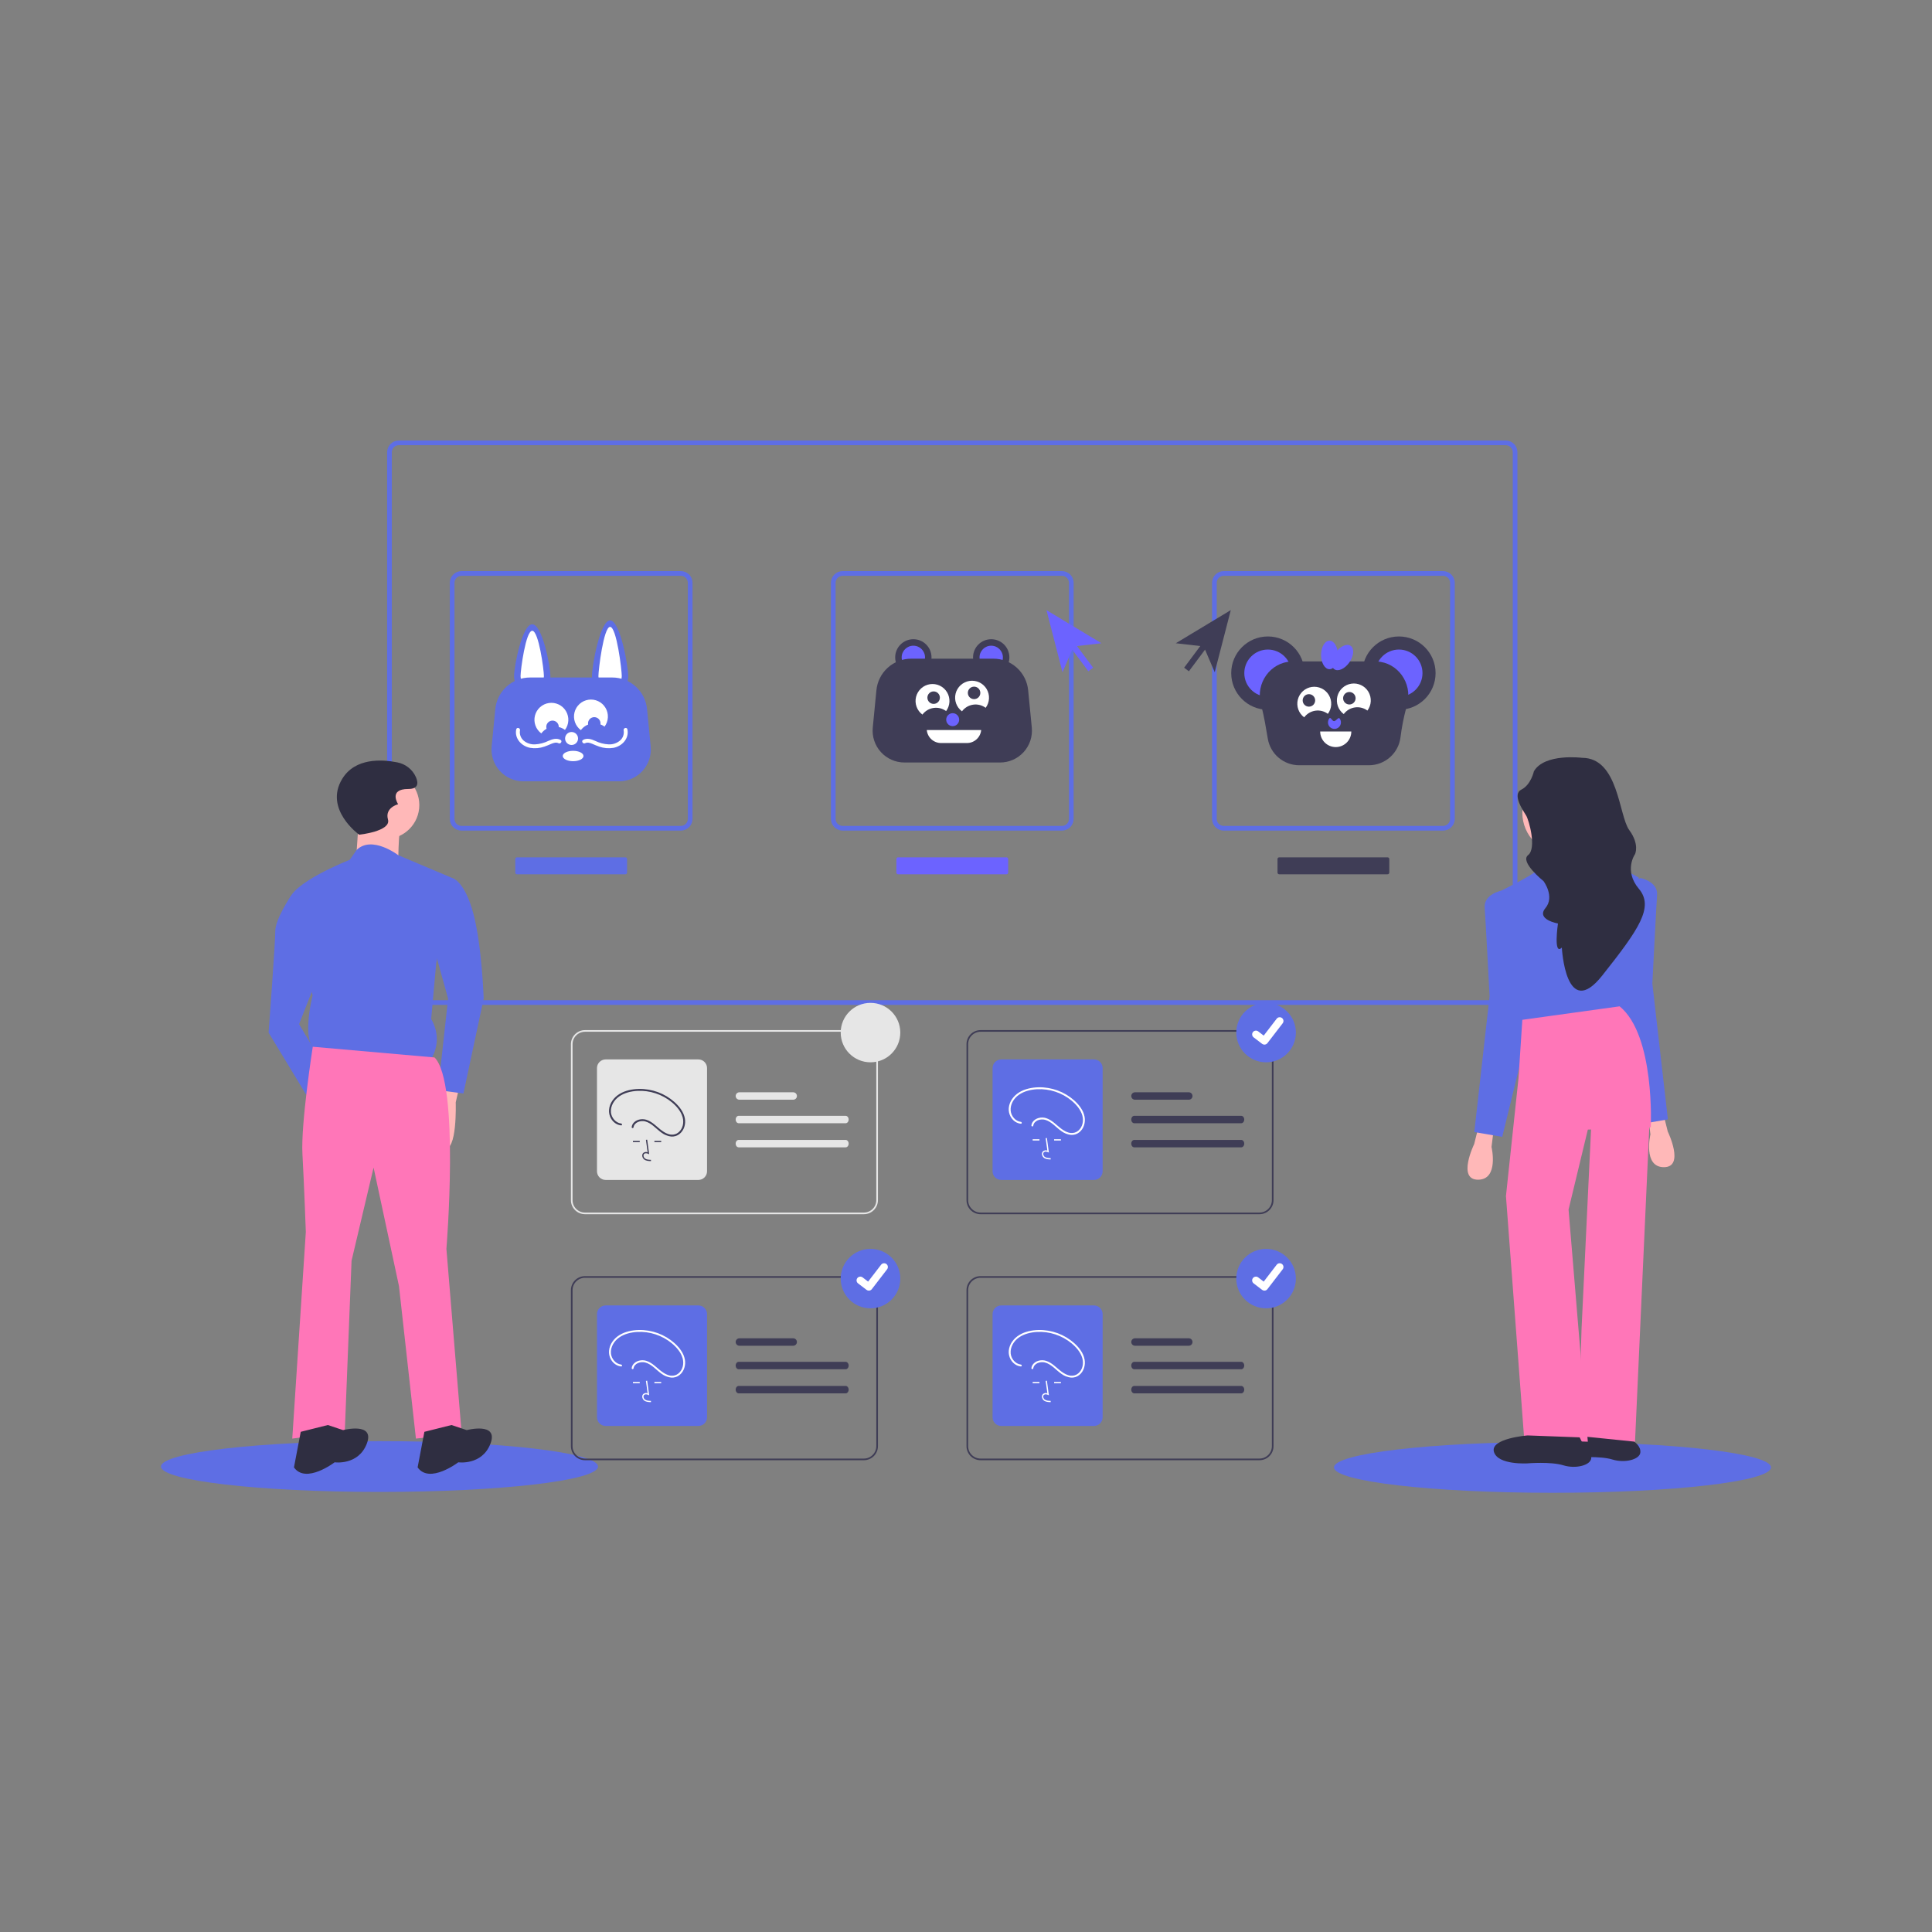 <svg width="1500" height="1500" viewBox="0 0 1500 1500" fill="none" xmlns="http://www.w3.org/2000/svg">
<rect x="0" y="0" width="1500" height="1500" fill="#808080" stroke="none"/>
<g clip-path="url(#clip0_12_4120)">
<path d="M294.648 1158.34C388.341 1158.34 464.295 1149.51 464.295 1138.62C464.295 1127.72 388.341 1118.89 294.648 1118.89C200.954 1118.89 125 1127.72 125 1138.62C125 1149.51 200.954 1158.34 294.648 1158.34Z" fill="#5E6EE4"/>
<path d="M1205.35 1159C1299.05 1159 1375 1150.17 1375 1139.27C1375 1128.38 1299.05 1119.55 1205.35 1119.55C1111.66 1119.55 1035.71 1128.38 1035.71 1139.27C1035.71 1150.17 1111.66 1159 1205.35 1159Z" fill="#5E6EE4"/>
<path d="M1169.03 780.191H309.667C307.256 780.188 304.944 779.229 303.239 777.524C301.534 775.819 300.575 773.507 300.572 771.096V351.095C300.575 348.684 301.534 346.372 303.239 344.667C304.944 342.962 307.256 342.003 309.667 342H1169.03C1171.44 342.003 1173.76 342.962 1175.46 344.667C1177.17 346.372 1178.12 348.684 1178.13 351.095V771.096C1178.12 773.507 1177.17 775.819 1175.46 777.524C1173.76 779.229 1171.44 780.188 1169.03 780.191ZM309.667 345.638C308.22 345.64 306.833 346.215 305.81 347.238C304.787 348.261 304.211 349.649 304.21 351.095V771.096C304.211 772.543 304.787 773.93 305.81 774.953C306.833 775.976 308.22 776.551 309.667 776.553H1169.03C1170.48 776.551 1171.87 775.976 1172.89 774.953C1173.91 773.93 1174.49 772.543 1174.49 771.096V351.095C1174.49 349.649 1173.91 348.261 1172.89 347.238C1171.87 346.215 1170.48 345.64 1169.03 345.638H309.667Z" fill="#5E6EE4"/>
<path d="M709.124 524.494C716.914 524.494 723.229 518.179 723.229 510.388C723.229 502.598 716.914 496.282 709.124 496.282C701.334 496.282 695.019 502.598 695.019 510.388C695.019 518.179 701.334 524.494 709.124 524.494Z" fill="#3F3D56"/>
<path d="M709.124 519.456C714.132 519.456 718.192 515.396 718.192 510.388C718.192 505.38 714.132 501.32 709.124 501.32C704.116 501.32 700.056 505.38 700.056 510.388C700.056 515.396 704.116 519.456 709.124 519.456Z" fill="#6C63FF"/>
<path d="M769.576 524.494C777.366 524.494 783.681 518.179 783.681 510.388C783.681 502.598 777.366 496.282 769.576 496.282C761.785 496.282 755.47 502.598 755.47 510.388C755.47 518.179 761.785 524.494 769.576 524.494Z" fill="#3F3D56"/>
<path d="M769.576 519.456C774.584 519.456 778.643 515.396 778.643 510.388C778.643 505.38 774.584 501.32 769.576 501.32C764.568 501.32 760.508 505.38 760.508 510.388C760.508 515.396 764.568 519.456 769.576 519.456Z" fill="#6C63FF"/>
<path d="M707.537 511.396C700.767 511.374 694.232 513.884 689.218 518.433C684.203 522.982 681.071 529.242 680.436 535.983L677.615 564.891C677.281 568.322 677.667 571.785 678.751 575.058C679.835 578.33 681.591 581.34 683.907 583.893C686.224 586.447 689.049 588.487 692.201 589.883C695.352 591.28 698.762 592.001 702.209 592.001H776.491C779.938 592.001 783.347 591.28 786.499 589.883C789.651 588.487 792.476 586.447 794.792 583.893C797.109 581.34 798.865 578.33 799.949 575.058C801.032 571.785 801.419 568.322 801.084 564.891L798.264 535.983C797.629 529.242 794.496 522.982 789.482 518.433C784.467 513.884 777.933 511.374 771.162 511.396H707.537Z" fill="#3F3D56"/>
<path d="M746.876 552.267C748.957 549.473 752.061 547.618 755.508 547.109C758.954 546.599 762.462 547.477 765.262 549.549C766.818 547.46 767.719 544.956 767.852 542.354C767.984 539.753 767.341 537.17 766.005 534.934C764.668 532.697 762.698 530.908 760.344 529.792C757.99 528.676 755.358 528.284 752.781 528.665C750.204 529.046 747.798 530.183 745.868 531.932C743.937 533.681 742.569 535.964 741.937 538.492C741.305 541.019 741.437 543.677 742.316 546.129C743.195 548.581 744.782 550.718 746.876 552.267Z" fill="white"/>
<path d="M716.165 554.807C718.246 552.013 721.35 550.158 724.796 549.649C728.242 549.139 731.75 550.017 734.55 552.09C736.107 550 737.008 547.496 737.14 544.894C737.272 542.293 736.63 539.71 735.293 537.474C733.957 535.238 731.987 533.448 729.633 532.332C727.279 531.216 724.647 530.824 722.07 531.205C719.493 531.586 717.087 532.723 715.156 534.472C713.226 536.222 711.858 538.504 711.226 541.032C710.593 543.559 710.725 546.217 711.605 548.669C712.484 551.122 714.071 553.258 716.165 554.807Z" fill="white"/>
<path d="M724.874 546.505C727.552 546.505 729.723 544.334 729.723 541.656C729.723 538.978 727.552 536.807 724.874 536.807C722.196 536.807 720.025 538.978 720.025 541.656C720.025 544.334 722.196 546.505 724.874 546.505Z" fill="#3F3D56"/>
<path d="M756.278 542.811C758.957 542.811 761.128 540.64 761.128 537.961C761.128 535.283 758.957 533.112 756.278 533.112C753.6 533.112 751.429 535.283 751.429 537.961C751.429 540.64 753.6 542.811 756.278 542.811Z" fill="#3F3D56"/>
<path d="M739.663 563.789C742.445 563.789 744.701 561.534 744.701 558.751C744.701 555.969 742.445 553.714 739.663 553.714C736.881 553.714 734.625 555.969 734.625 558.751C734.625 561.534 736.881 563.789 739.663 563.789Z" fill="#6C63FF"/>
<path d="M719.558 566.812C719.812 569.564 721.085 572.123 723.126 573.986C725.168 575.85 727.831 576.884 730.595 576.888H750.746C753.51 576.884 756.174 575.85 758.215 573.986C760.256 572.122 761.529 569.564 761.783 566.812H719.558Z" fill="white"/>
<path d="M427.333 524.998C427.334 526.852 426.971 528.687 426.263 530.4C425.555 532.113 424.516 533.67 423.206 534.981C421.896 536.292 420.34 537.333 418.628 538.042C416.916 538.752 415.081 539.118 413.227 539.118C411.374 539.118 409.538 538.752 407.826 538.042C406.114 537.333 404.558 536.292 403.248 534.981C401.938 533.67 400.899 532.113 400.191 530.4C399.483 528.687 399.12 526.852 399.122 524.998C399.122 517.208 405.437 484.695 413.227 484.695C421.017 484.695 427.333 517.208 427.333 524.998Z" fill="#5E6EE4"/>
<path d="M422.295 524.998C422.295 527.403 421.339 529.71 419.639 531.41C417.938 533.111 415.632 534.066 413.227 534.066C410.822 534.066 408.516 533.111 406.815 531.41C405.115 529.71 404.159 527.403 404.159 524.998C404.159 519.99 408.219 489.733 413.227 489.733C418.235 489.733 422.295 519.99 422.295 524.998Z" fill="white"/>
<path d="M459.573 524.998C459.573 528.739 461.059 532.327 463.705 534.972C466.35 537.618 469.938 539.104 473.679 539.104C477.42 539.104 481.008 537.618 483.653 534.972C486.298 532.327 487.784 528.739 487.784 524.998C487.784 517.208 481.469 481.673 473.679 481.673C465.889 481.673 459.573 517.208 459.573 524.998Z" fill="#5E6EE4"/>
<path d="M464.611 524.998C464.611 527.403 465.567 529.71 467.267 531.41C468.968 533.111 471.274 534.066 473.679 534.066C476.084 534.066 478.391 533.111 480.091 531.41C481.792 529.71 482.747 527.403 482.747 524.998C482.747 519.99 478.687 486.711 473.679 486.711C468.671 486.711 464.611 519.99 464.611 524.998Z" fill="white"/>
<path d="M411.64 526.006C404.87 525.983 398.336 528.493 393.321 533.043C388.306 537.592 385.174 543.852 384.539 550.593L381.718 579.501C381.384 582.932 381.771 586.395 382.854 589.667C383.938 592.94 385.694 595.95 388.011 598.503C390.327 601.056 393.152 603.097 396.304 604.493C399.455 605.889 402.865 606.611 406.312 606.611H480.594C484.041 606.611 487.45 605.889 490.602 604.493C493.754 603.097 496.579 601.056 498.895 598.503C501.212 595.95 502.968 592.94 504.052 589.667C505.135 586.395 505.522 582.932 505.188 579.501L502.367 550.593C501.732 543.852 498.599 537.592 493.585 533.043C488.57 528.493 482.036 525.983 475.266 526.006H411.64Z" fill="#5E6EE4"/>
<path d="M450.979 566.877C453.06 564.083 456.164 562.228 459.611 561.718C463.057 561.209 466.565 562.087 469.365 564.159C470.921 562.07 471.822 559.566 471.955 556.964C472.087 554.362 471.444 551.78 470.108 549.543C468.771 547.307 466.801 545.518 464.447 544.402C462.094 543.286 459.461 542.893 456.884 543.274C454.307 543.655 451.901 544.793 449.971 546.542C448.04 548.291 446.672 550.574 446.04 553.101C445.408 555.628 445.54 558.287 446.419 560.739C447.298 563.191 448.885 565.327 450.979 566.877Z" fill="white"/>
<path d="M420.268 569.417C422.349 566.623 425.453 564.768 428.899 564.259C432.346 563.749 435.853 564.627 438.654 566.699C440.21 564.61 441.111 562.106 441.243 559.504C441.375 556.902 440.733 554.32 439.396 552.084C438.06 549.847 436.09 548.058 433.736 546.942C431.382 545.826 428.75 545.434 426.173 545.815C423.596 546.196 421.19 547.333 419.259 549.082C417.329 550.831 415.961 553.114 415.329 555.641C414.696 558.169 414.828 560.827 415.708 563.279C416.587 565.731 418.174 567.867 420.268 569.417Z" fill="white"/>
<path d="M428.977 569.176C431.655 569.176 433.826 567.004 433.826 564.326C433.826 561.648 431.655 559.477 428.977 559.477C426.299 559.477 424.128 561.648 424.128 564.326C424.128 567.004 426.299 569.176 428.977 569.176Z" fill="#5E6EE4"/>
<path d="M461.389 566.488C464.067 566.488 466.238 564.317 466.238 561.639C466.238 558.961 464.067 556.79 461.389 556.79C458.711 556.79 456.54 558.961 456.54 561.639C456.54 564.317 458.711 566.488 461.389 566.488Z" fill="#5E6EE4"/>
<path d="M443.766 578.399C446.548 578.399 448.804 576.143 448.804 573.361C448.804 570.579 446.548 568.323 443.766 568.323C440.984 568.323 438.729 570.579 438.729 573.361C438.729 576.143 440.984 578.399 443.766 578.399Z" fill="white"/>
<path d="M454.304 577.034C456.027 576.137 457.991 576.737 459.677 577.429C461.522 578.186 463.312 579.045 465.214 579.662C468.764 580.904 472.568 581.235 476.278 580.625C482.989 579.371 488.62 573.373 487.112 566.259C486.709 564.357 483.794 565.162 484.197 567.063C484.447 568.488 484.33 569.953 483.856 571.32C483.382 572.686 482.567 573.91 481.488 574.874C479.024 576.984 475.85 578.08 472.608 577.939C469.028 577.767 465.519 576.868 462.297 575.297C459.219 573.934 455.99 572.752 452.778 574.424C451.052 575.322 452.579 577.932 454.304 577.034H454.304Z" fill="white"/>
<path d="M435.135 574.424C432.005 572.795 428.838 573.877 425.823 575.205C422.539 576.819 418.96 577.75 415.305 577.938C412.129 578.074 409.016 577.027 406.566 575.001C405.444 574.038 404.591 572.8 404.092 571.409C403.592 570.017 403.463 568.519 403.716 567.063C404.119 565.165 401.205 564.354 400.802 566.259C399.294 573.372 404.925 579.371 411.635 580.625C415.346 581.237 419.15 580.905 422.699 579.662C424.601 579.042 426.391 578.187 428.236 577.429C429.92 576.737 431.888 576.137 433.61 577.034C435.333 577.931 436.863 575.323 435.135 574.424Z" fill="white"/>
<path d="M444.964 590.994C449.416 590.994 453.024 589.189 453.024 586.963C453.024 584.737 449.416 582.933 444.964 582.933C440.513 582.933 436.904 584.737 436.904 586.963C436.904 589.189 440.513 590.994 444.964 590.994Z" fill="white"/>
<path d="M984.366 551.056C1000.08 551.056 1012.82 538.317 1012.82 522.601C1012.82 506.886 1000.08 494.146 984.366 494.146C968.651 494.146 955.912 506.886 955.912 522.601C955.912 538.317 968.651 551.056 984.366 551.056Z" fill="#3F3D56"/>
<path d="M984.366 540.894C994.469 540.894 1002.66 532.704 1002.66 522.601C1002.66 512.498 994.469 504.308 984.366 504.308C974.264 504.308 966.074 512.498 966.074 522.601C966.074 532.704 974.264 540.894 984.366 540.894Z" fill="#6C63FF"/>
<path d="M1086.13 551.056C1101.84 551.056 1114.58 538.317 1114.58 522.601C1114.58 506.886 1101.84 494.146 1086.13 494.146C1070.41 494.146 1057.67 506.886 1057.67 522.601C1057.67 538.317 1070.41 551.056 1086.13 551.056Z" fill="#3F3D56"/>
<path d="M1086.13 540.894C1096.23 540.894 1104.42 532.704 1104.42 522.601C1104.42 512.498 1096.23 504.308 1086.13 504.308C1076.02 504.308 1067.83 512.498 1067.83 522.601C1067.83 532.704 1076.02 540.894 1086.13 540.894Z" fill="#6C63FF"/>
<path d="M1003.94 513.533C1003.5 513.533 1003.06 513.543 1002.63 513.564C986.229 514.333 974.895 530.383 978.89 546.304L979.469 548.61C981.525 556.803 982.925 565.133 984.31 573.466C985.265 579.241 988.24 584.489 992.704 588.275C997.168 592.061 1002.83 594.139 1008.69 594.138H1062.82C1068.89 594.139 1074.75 591.901 1079.28 587.853C1083.81 583.805 1086.69 578.23 1087.37 572.194C1088.32 564.659 1089.78 557.197 1091.72 549.856L1092.61 546.304C1096.61 530.383 1085.27 514.333 1068.88 513.564C1068.44 513.543 1068 513.533 1067.56 513.533H1003.94Z" fill="#3F3D56"/>
<path d="M1043.28 554.404C1045.36 551.61 1048.46 549.755 1051.91 549.246C1055.35 548.736 1058.86 549.614 1061.66 551.686C1063.22 549.597 1064.12 547.093 1064.25 544.491C1064.38 541.89 1063.74 539.307 1062.41 537.071C1061.07 534.835 1059.1 533.045 1056.75 531.929C1054.39 530.813 1051.76 530.421 1049.18 530.802C1046.61 531.183 1044.2 532.32 1042.27 534.069C1040.34 535.819 1038.97 538.101 1038.34 540.629C1037.71 543.156 1037.84 545.814 1038.72 548.266C1039.6 550.718 1041.18 552.855 1043.28 554.404Z" fill="white"/>
<path d="M1012.57 556.944C1014.65 554.15 1017.75 552.295 1021.2 551.786C1024.64 551.276 1028.15 552.154 1030.95 554.227C1032.51 552.137 1033.41 549.633 1033.54 547.031C1033.67 544.43 1033.03 541.847 1031.69 539.611C1030.36 537.375 1028.39 535.585 1026.03 534.469C1023.68 533.353 1021.05 532.961 1018.47 533.342C1015.89 533.723 1013.49 534.86 1011.56 536.609C1009.63 538.359 1008.26 540.641 1007.63 543.169C1006.99 545.696 1007.13 548.354 1008 550.806C1008.88 553.259 1010.47 555.395 1012.57 556.944Z" fill="white"/>
<path d="M1016.24 548.642C1018.92 548.642 1021.09 546.471 1021.09 543.793C1021.09 541.115 1018.92 538.944 1016.24 538.944C1013.56 538.944 1011.39 541.115 1011.39 543.793C1011.39 546.471 1013.56 548.642 1016.24 548.642Z" fill="#3F3D56"/>
<path d="M1047.64 546.963C1050.32 546.963 1052.49 544.792 1052.49 542.113C1052.49 539.435 1050.32 537.264 1047.64 537.264C1044.96 537.264 1042.79 539.435 1042.79 542.113C1042.79 544.792 1044.96 546.963 1047.64 546.963Z" fill="#3F3D56"/>
<path d="M1041.1 560.888C1041.1 561.699 1040.91 562.498 1040.53 563.218C1040.16 563.937 1039.61 564.555 1038.95 565.019C1038.28 565.483 1037.52 565.78 1036.71 565.884C1035.91 565.989 1035.09 565.897 1034.33 565.618C1033.57 565.338 1032.88 564.879 1032.34 564.28C1031.79 563.68 1031.4 562.957 1031.19 562.173C1030.99 561.389 1030.97 560.566 1031.15 559.775C1031.33 558.984 1031.7 558.248 1032.22 557.63C1033.15 556.541 1034.21 559.881 1035.75 559.881C1037.35 559.881 1039.08 556.591 1040 557.747C1040.72 558.639 1041.1 559.747 1041.1 560.888Z" fill="#6C63FF"/>
<path d="M1024.98 567.941H1049.16C1049.16 571.148 1047.89 574.223 1045.62 576.491C1043.35 578.758 1040.28 580.032 1037.07 580.032C1033.86 580.032 1030.79 578.758 1028.52 576.491C1026.25 574.223 1024.98 571.148 1024.98 567.941Z" fill="white"/>
<path d="M1032.22 519.578C1035.84 519.578 1038.77 514.616 1038.77 508.495C1038.77 502.374 1035.84 497.412 1032.22 497.412C1028.61 497.412 1025.68 502.374 1025.68 508.495C1025.68 514.616 1028.61 519.578 1032.22 519.578Z" fill="#6C63FF"/>
<path d="M1047.66 514.267C1051.17 509.252 1051.62 503.506 1048.66 501.431C1045.69 499.357 1040.45 501.74 1036.93 506.754C1033.42 511.768 1032.98 517.515 1035.94 519.589C1038.91 521.664 1044.15 519.281 1047.66 514.267Z" fill="#6C63FF"/>
<path d="M528.58 644.875H358.326C355.914 644.872 353.603 643.913 351.898 642.208C350.192 640.503 349.233 638.191 349.23 635.78V452.504C349.233 450.092 350.192 447.781 351.898 446.076C353.603 444.37 355.914 443.411 358.326 443.408H528.58C530.992 443.411 533.303 444.37 535.008 446.076C536.713 447.781 537.673 450.092 537.675 452.504V635.78C537.673 638.191 536.713 640.503 535.008 642.208C533.303 643.913 530.992 644.872 528.58 644.875ZM358.326 447.047C356.879 447.048 355.492 447.624 354.469 448.647C353.446 449.67 352.87 451.057 352.869 452.504V635.78C352.87 637.227 353.446 638.614 354.469 639.637C355.492 640.66 356.879 641.235 358.326 641.237H528.58C530.027 641.235 531.414 640.66 532.437 639.637C533.46 638.614 534.036 637.227 534.037 635.78V452.504C534.036 451.057 533.46 449.67 532.437 448.647C531.414 447.624 530.027 447.048 528.58 447.047H358.326Z" fill="#5E6EE4"/>
<path d="M824.477 644.875H654.223C651.811 644.872 649.5 643.913 647.794 642.208C646.089 640.503 645.13 638.191 645.127 635.78V452.504C645.13 450.092 646.089 447.781 647.794 446.076C649.5 444.37 651.811 443.411 654.223 443.408H824.477C826.888 443.411 829.2 444.37 830.905 446.076C832.61 447.781 833.569 450.092 833.572 452.504V635.78C833.569 638.191 832.61 640.503 830.905 642.208C829.2 643.913 826.888 644.872 824.477 644.875ZM654.223 447.047C652.776 447.048 651.389 447.624 650.366 448.647C649.343 449.67 648.767 451.057 648.765 452.504V635.78C648.767 637.227 649.343 638.614 650.366 639.637C651.389 640.66 652.776 641.235 654.223 641.237H824.477C825.924 641.235 827.311 640.66 828.334 639.637C829.357 638.614 829.933 637.227 829.934 635.78V452.504C829.933 451.057 829.357 449.67 828.334 448.647C827.311 447.624 825.924 447.048 824.477 447.047H654.223Z" fill="#5E6EE4"/>
<path d="M1120.37 644.875H950.12C947.708 644.872 945.397 643.913 943.691 642.208C941.986 640.503 941.027 638.191 941.024 635.78V452.504C941.027 450.092 941.986 447.781 943.691 446.076C945.397 444.37 947.708 443.411 950.12 443.408H1120.37C1122.79 443.411 1125.1 444.37 1126.8 446.076C1128.51 447.781 1129.47 450.092 1129.47 452.504V635.78C1129.47 638.191 1128.51 640.503 1126.8 642.208C1125.1 643.913 1122.79 644.872 1120.37 644.875ZM950.12 447.047C948.673 447.048 947.286 447.624 946.263 448.647C945.24 449.67 944.664 451.057 944.662 452.504V635.78C944.664 637.227 945.24 638.614 946.263 639.637C947.286 640.66 948.673 641.235 950.12 641.237H1120.37C1121.82 641.235 1123.21 640.66 1124.23 639.637C1125.25 638.614 1125.83 637.227 1125.83 635.78V452.504C1125.83 451.057 1125.25 449.67 1124.23 448.647C1123.21 447.624 1121.82 447.048 1120.37 447.047H950.12Z" fill="#5E6EE4"/>
<path d="M993.164 665.631C992.815 665.632 992.481 665.77 992.234 666.017C991.987 666.263 991.849 666.598 991.849 666.946V677.468C991.849 677.816 991.987 678.151 992.234 678.397C992.481 678.644 992.815 678.782 993.164 678.783H1077.33C1077.68 678.782 1078.01 678.644 1078.26 678.397C1078.51 678.151 1078.64 677.816 1078.65 677.468V666.946C1078.64 666.598 1078.51 666.263 1078.26 666.017C1078.01 665.77 1077.68 665.632 1077.33 665.631H993.164Z" fill="#3F3D56"/>
<path d="M697.267 665.631C696.918 665.632 696.584 665.77 696.337 666.017C696.091 666.263 695.952 666.598 695.952 666.946V677.468C695.952 677.816 696.091 678.151 696.337 678.397C696.584 678.644 696.918 678.782 697.267 678.783H781.433C781.782 678.782 782.116 678.644 782.363 678.397C782.609 678.151 782.748 677.816 782.748 677.468V666.946C782.748 666.598 782.609 666.263 782.363 666.017C782.116 665.77 781.782 665.632 781.433 665.631H697.267Z" fill="#6C63FF"/>
<path d="M401.37 665.631C401.021 665.632 400.687 665.77 400.44 666.017C400.194 666.263 400.055 666.598 400.055 666.946V677.468C400.055 677.816 400.194 678.151 400.44 678.397C400.687 678.644 401.021 678.782 401.37 678.783H485.536C485.885 678.782 486.219 678.644 486.466 678.397C486.712 678.151 486.851 677.816 486.851 677.468V666.946C486.851 666.598 486.712 666.263 486.466 666.017C486.219 665.77 485.885 665.632 485.536 665.631H401.37Z" fill="#5E6EE4"/>
<path d="M357.772 838.764L353.827 855.861C353.827 855.861 355.142 895.315 344.621 891.37C334.101 887.424 336.731 853.231 336.731 853.231L345.936 836.134L357.772 838.764Z" fill="#FFB8B8"/>
<path d="M299.25 651.357C313.776 651.357 325.552 639.581 325.552 625.055C325.552 610.528 313.776 598.752 299.25 598.752C284.724 598.752 272.948 610.528 272.948 625.055C272.948 639.581 284.724 651.357 299.25 651.357Z" fill="#FFB8B8"/>
<path d="M278.867 632.288L276.236 670.427L309.114 674.372C309.114 674.372 309.114 642.809 311.744 638.864C314.374 634.918 278.867 632.288 278.867 632.288Z" fill="#FFB8B8"/>
<path d="M351.778 681.955L309.176 663.958C309.176 663.958 288.819 648.278 276.895 659.894L271.544 667.559C271.544 667.559 224.217 686.012 224.229 700.479L242.704 772.795C242.704 772.795 232.219 813.574 248.002 816.19L333.491 824.006C333.491 824.006 345.314 809.529 334.777 791.127L338.684 747.724L351.778 681.955Z" fill="#5E6EE4"/>
<path d="M322.847 683.296L351.778 681.955C351.778 681.955 360.986 684.577 367.583 709.559C374.181 734.541 375.532 775.309 375.532 775.309L359.815 848.971L340.086 846.358L347.915 775.333L334.722 728L322.847 683.296Z" fill="#5E6EE4"/>
<path d="M240.003 691.259L225.743 695.714C225.743 695.714 213.72 713.639 213.728 722.845C213.737 732.051 208.537 801.758 208.537 801.758L242.779 858.279L253.276 830.652L232.203 795.162L249.261 751.747L240.003 691.259Z" fill="#5E6EE4"/>
<path d="M337.388 821.01L242.837 812.691C242.837 812.691 233.495 872.3 234.811 895.973C236.126 919.645 237.441 956.469 237.441 956.469L226.92 1116.92L267.688 1111.66L272.948 978.826L290.045 906.494L309.771 998.553L322.922 1116.92L358.43 1112.97L346.594 969.62C346.594 969.62 357.115 840.737 337.388 821.01Z" fill="#FF76B8"/>
<path d="M350.539 1106.39L362.375 1110.34C362.375 1110.34 387.362 1103.76 380.786 1120.86C374.211 1137.96 355.8 1135.33 355.8 1135.33C355.8 1135.33 333.443 1152.42 324.237 1139.27L329.498 1111.66L350.539 1106.39Z" fill="#2F2E41"/>
<path d="M254.537 1106.39L266.373 1110.34C266.373 1110.34 291.36 1103.76 284.784 1120.86C278.209 1137.96 259.797 1135.33 259.797 1135.33C259.797 1135.33 237.441 1152.42 228.235 1139.27L233.495 1111.66L254.537 1106.39Z" fill="#2F2E41"/>
<path d="M278.866 648.069C278.866 648.069 251.249 628.342 265.715 604.67C275.751 588.247 296.547 589.547 308.343 591.884C311.521 592.47 314.509 593.821 317.049 595.82C319.588 597.818 321.604 600.404 322.922 603.355C324.895 607.958 324.895 612.561 317.004 612.561C301.223 612.561 309.114 624.397 309.114 624.397C309.114 624.397 298.593 627.027 301.223 636.233C303.853 645.439 278.866 648.069 278.866 648.069Z" fill="#2F2E41"/>
<path d="M1224.19 1109.98C1224.19 1109.98 1195.02 1112.22 1198.01 1122.69C1201 1133.16 1224.19 1131.66 1224.19 1131.66C1224.19 1131.66 1242.13 1130.17 1251.86 1133.16C1261.58 1136.15 1272.79 1133.16 1273.54 1127.93C1274.29 1122.69 1268.31 1118.95 1268.31 1118.95L1264.57 1111.47L1224.19 1109.98Z" fill="#2F2E41"/>
<path d="M1147.54 876.282L1144.55 888.247C1144.55 888.247 1131.08 915.917 1147.54 915.917C1163.99 915.917 1158.01 890.491 1158.01 890.491L1159.5 878.526L1147.54 876.282Z" fill="#FFB8B8"/>
<path d="M1291.86 866.561L1294.85 878.526C1294.85 878.526 1308.31 906.195 1291.86 906.195C1275.41 906.195 1281.39 880.769 1281.39 880.769L1279.9 868.804L1291.86 866.561Z" fill="#FFB8B8"/>
<path d="M1214.09 663.152C1231.85 663.152 1246.25 648.755 1246.25 630.995C1246.25 613.236 1231.85 598.839 1214.09 598.839C1196.33 598.839 1181.94 613.236 1181.94 630.995C1181.94 648.755 1196.33 663.152 1214.09 663.152Z" fill="#FFB8B8"/>
<path d="M1204.37 655.674C1204.37 655.674 1208.11 672.874 1205.86 681.1C1203.62 689.326 1252.23 679.604 1252.23 679.604C1252.23 679.604 1235.03 651.186 1235.78 650.439L1204.37 655.674Z" fill="#FFB8B8"/>
<path d="M1211.77 674.715C1211.77 674.715 1198.3 670.987 1193.82 675.478C1189.34 679.969 1163.17 692.705 1163.17 692.705L1181.22 802.62L1258.97 785.352L1272.34 681.392C1272.34 681.392 1251.13 668.975 1247.52 671.457C1243.92 673.939 1211.77 674.715 1211.77 674.715Z" fill="#5E6EE4"/>
<path d="M1169.16 693.447L1165.57 691.526C1165.57 691.526 1151.96 694.21 1152.71 704.679C1153.47 715.148 1156.51 773.476 1156.51 773.476L1144.64 878.93L1166.33 882.65L1187.94 794.388L1169.16 693.447Z" fill="#5E6EE4"/>
<path d="M1270.1 683.637L1273.69 681.709C1273.69 681.709 1287.3 684.37 1286.56 694.84C1285.82 705.311 1282.88 763.644 1282.88 763.644L1294.94 869.077L1273.26 872.835L1251.5 784.61L1270.1 683.637Z" fill="#5E6EE4"/>
<path d="M1181.94 791.778L1178.94 837.395L1169.22 928.63L1183.43 1117.83L1232.79 1119.33L1217.83 939.1L1232.79 877.03L1281.67 875.219C1281.67 875.219 1285.13 803.743 1257.46 781.308L1181.94 791.778Z" fill="#FF76B8"/>
<path d="M1235.78 866.561L1227.92 1031.46L1225.31 1114.84L1269.43 1119.33L1280.56 874.107L1263.45 856.839L1235.78 866.561Z" fill="#FF76B8"/>
<path d="M1228.3 588.369C1228.3 588.369 1199.13 584.63 1190.91 598.839C1190.91 598.839 1188.67 609.308 1181.19 613.047C1173.71 616.787 1182.68 629.5 1184.93 633.239C1187.17 636.978 1193.15 658.665 1186.42 663.9C1179.69 669.134 1198.39 684.091 1198.39 684.091C1198.39 684.091 1207.36 696.056 1199.88 705.03C1192.4 714.004 1209.6 716.995 1209.6 716.995C1209.6 716.995 1205.87 742.421 1212.6 735.691C1212.6 735.691 1215.59 793.273 1244 757.378C1272.42 721.482 1284.38 704.282 1272.42 690.073C1260.45 675.865 1269.43 663.152 1269.43 663.152C1269.43 663.152 1273.17 655.673 1264.94 644.456C1256.72 633.239 1256.72 588.369 1228.3 588.369Z" fill="#2F2E41"/>
<path d="M1186.05 1114.46C1186.05 1114.46 1156.88 1116.71 1159.88 1127.18C1162.87 1137.65 1186.05 1136.15 1186.05 1136.15C1186.05 1136.15 1204 1134.66 1213.72 1137.65C1223.44 1140.64 1234.66 1137.65 1235.4 1132.41C1236.15 1127.18 1230.17 1123.44 1230.17 1123.44L1226.43 1115.96L1186.05 1114.46Z" fill="#2F2E41"/>
<path d="M855.16 499.41L812.466 473.687L824.934 521.95L832.45 504.367L844.986 521.177L848.703 518.405L836.168 501.594L855.16 499.41Z" fill="#6C63FF"/>
<path d="M912.885 499.41L955.58 473.687L943.111 521.95L935.596 504.367L923.06 521.177L919.342 518.405L931.878 501.594L912.885 499.41Z" fill="#3F3D56"/>
<g clip-path="url(#clip1_12_4120)">
<path d="M670.711 942.709H454.177C451.281 942.705 448.504 941.556 446.456 939.514C444.409 937.471 443.257 934.701 443.253 931.813V810.673C443.257 807.784 444.409 805.014 446.456 802.972C448.504 800.929 451.281 799.78 454.177 799.777H670.711C673.607 799.78 676.384 800.929 678.431 802.972C680.479 805.014 681.631 807.784 681.634 810.673V931.813C681.631 934.701 680.479 937.471 678.431 939.514C676.384 941.556 673.607 942.705 670.711 942.709ZM454.177 801.059C451.621 801.061 449.171 802.075 447.365 803.878C445.558 805.68 444.541 808.124 444.538 810.673V931.813C444.541 934.361 445.558 936.805 447.365 938.608C449.171 940.41 451.621 941.424 454.177 941.427H670.711C673.266 941.424 675.716 940.41 677.523 938.608C679.33 936.805 680.346 934.361 680.349 931.813V810.673C680.346 808.124 679.33 805.68 677.523 803.878C675.716 802.075 673.266 801.061 670.711 801.059H454.177Z" fill="#E6E6E6"/>
<path d="M615.839 848.049H574.074C573.307 848.049 572.572 848.352 572.029 848.893C571.487 849.434 571.183 850.168 571.183 850.933C571.183 851.698 571.487 852.431 572.029 852.972C572.572 853.513 573.307 853.817 574.074 853.817H615.839C616.606 853.817 617.341 853.513 617.883 852.972C618.426 852.431 618.73 851.698 618.73 850.933C618.73 850.168 618.426 849.434 617.883 848.893C617.341 848.352 616.606 848.049 615.839 848.049Z" fill="#E6E6E6"/>
<path d="M656.55 866.316H573.522C572.23 866.316 571.183 867.61 571.183 869.2C571.183 870.79 572.23 872.084 573.522 872.084H656.55C657.842 872.084 658.889 870.79 658.889 869.2C658.889 867.61 657.842 866.316 656.55 866.316Z" fill="#E6E6E6"/>
<path d="M656.55 885.023H573.522C572.23 885.023 571.183 886.318 571.183 887.907C571.183 889.497 572.23 890.792 573.522 890.792H656.55C657.842 890.792 658.889 889.497 658.889 887.907C658.889 886.318 657.842 885.023 656.55 885.023Z" fill="#E6E6E6"/>
<path d="M542.204 916.109H470.24C468.451 916.107 466.736 915.397 465.471 914.136C464.207 912.874 463.495 911.164 463.493 909.379V829.26C463.495 827.476 464.207 825.765 465.471 824.504C466.736 823.242 468.451 822.532 470.24 822.53H542.204C543.993 822.532 545.707 823.242 546.972 824.504C548.237 825.765 548.948 827.476 548.95 829.26V909.379C548.948 911.164 548.237 912.874 546.972 914.136C545.707 915.397 543.993 916.107 542.204 916.109Z" fill="#E6E6E6"/>
<path d="M675.852 824.774C688.627 824.774 698.983 814.443 698.983 801.699C698.983 788.956 688.627 778.625 675.852 778.625C663.076 778.625 652.72 788.956 652.72 801.699C652.72 814.443 663.076 824.774 675.852 824.774Z" fill="#E6E6E6"/>
<path d="M977.844 942.709H761.309C758.413 942.705 755.636 941.556 753.589 939.514C751.541 937.471 750.389 934.701 750.386 931.813V810.673C750.389 807.784 751.541 805.014 753.589 802.972C755.636 800.929 758.413 799.78 761.309 799.777H977.844C980.74 799.78 983.516 800.929 985.564 802.972C987.611 805.014 988.763 807.784 988.767 810.673V931.813C988.763 934.701 987.611 937.471 985.564 939.514C983.516 941.556 980.74 942.705 977.844 942.709ZM761.309 801.059C758.754 801.061 756.304 802.075 754.497 803.878C752.69 805.68 751.674 808.124 751.671 810.673V931.813C751.674 934.361 752.69 936.805 754.497 938.608C756.304 940.41 758.754 941.424 761.309 941.427H977.844C980.399 941.424 982.849 940.41 984.655 938.608C986.462 936.805 987.479 934.361 987.482 931.813V810.673C987.479 808.124 986.462 805.68 984.655 803.878C982.849 802.075 980.399 801.061 977.844 801.059H761.309Z" fill="#3F3D56"/>
<path d="M922.971 848.049H881.206C880.44 848.049 879.704 848.352 879.162 848.893C878.62 849.434 878.315 850.168 878.315 850.933C878.315 851.698 878.62 852.431 879.162 852.972C879.704 853.513 880.44 853.817 881.206 853.817H922.971C923.738 853.817 924.473 853.513 925.016 852.972C925.558 852.431 925.863 851.698 925.863 850.933C925.863 850.168 925.558 849.434 925.016 848.893C924.473 848.352 923.738 848.049 922.971 848.049Z" fill="#3F3D56"/>
<path d="M963.682 866.316H880.654C879.362 866.316 878.315 867.61 878.315 869.2C878.315 870.79 879.362 872.084 880.654 872.084H963.682C964.974 872.084 966.021 870.79 966.021 869.2C966.021 867.61 964.974 866.316 963.682 866.316Z" fill="#3F3D56"/>
<path d="M963.682 885.023H880.654C879.362 885.023 878.315 886.318 878.315 887.907C878.315 889.497 879.362 890.792 880.654 890.792H963.682C964.974 890.792 966.021 889.497 966.021 887.907C966.021 886.318 964.974 885.023 963.682 885.023Z" fill="#3F3D56"/>
<path d="M849.336 916.109H777.372C775.583 916.107 773.869 915.397 772.604 914.136C771.339 912.874 770.628 911.164 770.625 909.379V829.26C770.628 827.476 771.339 825.765 772.604 824.504C773.869 823.242 775.583 822.532 777.372 822.53H849.336C851.125 822.532 852.84 823.242 854.105 824.504C855.369 825.765 856.081 827.476 856.083 829.26V909.379C856.081 911.164 855.369 912.874 854.105 914.136C852.84 915.397 851.125 916.107 849.336 916.109Z" fill="#5E6EE4"/>
<path d="M982.984 824.774C995.759 824.774 1006.12 814.443 1006.12 801.699C1006.12 788.956 995.759 778.625 982.984 778.625C970.209 778.625 959.853 788.956 959.853 801.699C959.853 814.443 970.209 824.774 982.984 824.774Z" fill="#5E6EE4"/>
<path d="M981.683 811.04C981.053 811.041 980.439 810.838 979.934 810.461L979.903 810.437L973.314 805.405C973.008 805.172 972.752 804.882 972.558 804.55C972.365 804.218 972.24 803.851 972.189 803.47C972.138 803.09 972.163 802.703 972.262 802.332C972.361 801.961 972.533 801.613 972.767 801.308C973.001 801.004 973.293 800.748 973.626 800.556C973.959 800.364 974.327 800.239 974.709 800.189C975.09 800.139 975.478 800.165 975.85 800.264C976.222 800.364 976.57 800.536 976.875 800.77L981.142 804.034L991.227 790.915C991.461 790.611 991.752 790.355 992.085 790.163C992.418 789.972 992.785 789.847 993.166 789.797C993.547 789.747 993.935 789.772 994.306 789.871C994.677 789.97 995.025 790.141 995.331 790.375L995.268 790.459L995.332 790.376C995.947 790.847 996.35 791.543 996.452 792.311C996.553 793.078 996.345 793.855 995.874 794.469L984.012 809.901C983.738 810.256 983.385 810.544 982.981 810.742C982.577 810.939 982.133 811.041 981.683 811.04Z" fill="white"/>
<path d="M670.711 1133.71H454.177C451.281 1133.71 448.504 1132.56 446.456 1130.52C444.409 1128.47 443.257 1125.7 443.253 1122.82V1001.68C443.257 998.787 444.409 996.018 446.456 993.975C448.504 991.932 451.281 990.783 454.177 990.78H670.711C673.607 990.783 676.384 991.932 678.431 993.975C680.479 996.018 681.631 998.787 681.634 1001.68V1122.82C681.631 1125.7 680.479 1128.47 678.431 1130.52C676.384 1132.56 673.607 1133.71 670.711 1133.71ZM454.177 992.062C451.621 992.065 449.171 993.079 447.365 994.881C445.558 996.683 444.541 999.127 444.538 1001.68V1122.82C444.541 1125.36 445.558 1127.81 447.365 1129.61C449.171 1131.41 451.621 1132.43 454.177 1132.43H670.711C673.266 1132.43 675.716 1131.41 677.523 1129.61C679.33 1127.81 680.346 1125.36 680.349 1122.82V1001.68C680.346 999.127 679.33 996.683 677.523 994.881C675.716 993.079 673.266 992.065 670.711 992.062H454.177Z" fill="#3F3D56"/>
<path d="M615.839 1039.05H574.074C573.307 1039.05 572.572 1039.36 572.029 1039.9C571.487 1040.44 571.183 1041.17 571.183 1041.94C571.183 1042.7 571.487 1043.43 572.029 1043.98C572.572 1044.52 573.307 1044.82 574.074 1044.82H615.839C616.606 1044.82 617.341 1044.52 617.883 1043.98C618.426 1043.43 618.73 1042.7 618.73 1041.94C618.73 1041.17 618.426 1040.44 617.883 1039.9C617.341 1039.36 616.606 1039.05 615.839 1039.05Z" fill="#3F3D56"/>
<path d="M656.55 1057.32H573.522C572.23 1057.32 571.183 1058.61 571.183 1060.2C571.183 1061.79 572.23 1063.09 573.522 1063.09H656.55C657.842 1063.09 658.889 1061.79 658.889 1060.2C658.889 1058.61 657.842 1057.32 656.55 1057.32Z" fill="#3F3D56"/>
<path d="M656.55 1076.03H573.522C572.23 1076.03 571.183 1077.32 571.183 1078.91C571.183 1080.5 572.23 1081.8 573.522 1081.8H656.55C657.842 1081.8 658.889 1080.5 658.889 1078.91C658.889 1077.32 657.842 1076.03 656.55 1076.03Z" fill="#3F3D56"/>
<path d="M542.204 1107.11H470.24C468.451 1107.11 466.736 1106.4 465.471 1105.14C464.207 1103.88 463.495 1102.17 463.493 1100.38V1020.26C463.495 1018.48 464.207 1016.77 465.471 1015.51C466.736 1014.25 468.451 1013.54 470.24 1013.53H542.204C543.993 1013.54 545.707 1014.25 546.972 1015.51C548.237 1016.77 548.948 1018.48 548.95 1020.26V1100.38C548.948 1102.17 548.237 1103.88 546.972 1105.14C545.707 1106.4 543.993 1107.11 542.204 1107.11Z" fill="#5E6EE4"/>
<path d="M675.852 1015.78C688.627 1015.78 698.983 1005.45 698.983 992.703C698.983 979.959 688.627 969.629 675.852 969.629C663.076 969.629 652.72 979.959 652.72 992.703C652.72 1005.45 663.076 1015.78 675.852 1015.78Z" fill="#5E6EE4"/>
<path d="M674.551 1002.04C673.92 1002.04 673.306 1001.84 672.802 1001.46L672.77 1001.44L666.182 996.409C665.876 996.176 665.619 995.885 665.426 995.553C665.233 995.221 665.107 994.854 665.056 994.474C665.006 994.093 665.03 993.706 665.13 993.335C665.229 992.964 665.4 992.617 665.634 992.312C665.868 992.007 666.16 991.751 666.494 991.559C666.827 991.367 667.195 991.243 667.577 991.193C667.958 991.143 668.346 991.168 668.718 991.268C669.089 991.368 669.438 991.539 669.743 991.773L674.01 995.037L684.094 981.918C684.328 981.614 684.62 981.359 684.953 981.167C685.286 980.975 685.653 980.85 686.034 980.8C686.415 980.75 686.802 980.775 687.174 980.874C687.545 980.974 687.893 981.145 688.198 981.378L688.135 981.463L688.2 981.379C688.815 981.851 689.218 982.547 689.319 983.314C689.421 984.082 689.213 984.858 688.742 985.473L676.88 1000.9C676.605 1001.26 676.253 1001.55 675.849 1001.75C675.445 1001.94 675.001 1002.04 674.551 1002.04Z" fill="white"/>
<path d="M977.844 1133.71H761.309C758.413 1133.71 755.636 1132.56 753.589 1130.52C751.541 1128.47 750.389 1125.7 750.386 1122.82V1001.68C750.389 998.787 751.541 996.018 753.589 993.975C755.636 991.932 758.413 990.783 761.309 990.78H977.844C980.74 990.783 983.516 991.932 985.564 993.975C987.611 996.018 988.763 998.787 988.767 1001.68V1122.82C988.763 1125.7 987.611 1128.47 985.564 1130.52C983.516 1132.56 980.74 1133.71 977.844 1133.71ZM761.309 992.062C758.754 992.065 756.304 993.079 754.497 994.881C752.69 996.683 751.674 999.127 751.671 1001.68V1122.82C751.674 1125.36 752.69 1127.81 754.497 1129.61C756.304 1131.41 758.754 1132.43 761.309 1132.43H977.844C980.399 1132.43 982.849 1131.41 984.655 1129.61C986.462 1127.81 987.479 1125.36 987.482 1122.82V1001.68C987.479 999.127 986.462 996.683 984.655 994.881C982.849 993.079 980.399 992.065 977.844 992.062H761.309Z" fill="#3F3D56"/>
<path d="M922.971 1039.05H881.206C880.44 1039.05 879.704 1039.36 879.162 1039.9C878.62 1040.44 878.315 1041.17 878.315 1041.94C878.315 1042.7 878.62 1043.43 879.162 1043.98C879.704 1044.52 880.44 1044.82 881.206 1044.82H922.971C923.738 1044.82 924.473 1044.52 925.016 1043.98C925.558 1043.43 925.863 1042.7 925.863 1041.94C925.863 1041.17 925.558 1040.44 925.016 1039.9C924.473 1039.36 923.738 1039.05 922.971 1039.05Z" fill="#3F3D56"/>
<path d="M963.682 1057.32H880.654C879.362 1057.32 878.315 1058.61 878.315 1060.2C878.315 1061.79 879.362 1063.09 880.654 1063.09H963.682C964.974 1063.09 966.021 1061.79 966.021 1060.2C966.021 1058.61 964.974 1057.32 963.682 1057.32Z" fill="#3F3D56"/>
<path d="M963.682 1076.03H880.654C879.362 1076.03 878.315 1077.32 878.315 1078.91C878.315 1080.5 879.362 1081.8 880.654 1081.8H963.682C964.974 1081.8 966.021 1080.5 966.021 1078.91C966.021 1077.32 964.974 1076.03 963.682 1076.03Z" fill="#3F3D56"/>
<path d="M849.336 1107.11H777.372C775.583 1107.11 773.869 1106.4 772.604 1105.14C771.339 1103.88 770.628 1102.17 770.625 1100.38V1020.26C770.628 1018.48 771.339 1016.77 772.604 1015.51C773.869 1014.25 775.583 1013.54 777.372 1013.53H849.336C851.125 1013.54 852.84 1014.25 854.105 1015.51C855.369 1016.77 856.081 1018.48 856.083 1020.26V1100.38C856.081 1102.17 855.369 1103.88 854.105 1105.14C852.84 1106.4 851.125 1107.11 849.336 1107.11Z" fill="#5E6EE4"/>
<path d="M982.984 1015.78C995.759 1015.78 1006.12 1005.45 1006.12 992.703C1006.12 979.959 995.759 969.629 982.984 969.629C970.209 969.629 959.853 979.959 959.853 992.703C959.853 1005.45 970.209 1015.78 982.984 1015.78Z" fill="#5E6EE4"/>
<path d="M981.683 1002.04C981.053 1002.04 980.439 1001.84 979.934 1001.46L979.903 1001.44L973.314 996.409C973.008 996.176 972.752 995.885 972.558 995.553C972.365 995.221 972.24 994.854 972.189 994.474C972.138 994.093 972.163 993.706 972.262 993.335C972.361 992.964 972.533 992.617 972.767 992.312C973.001 992.007 973.293 991.751 973.626 991.559C973.959 991.367 974.327 991.243 974.709 991.193C975.09 991.143 975.478 991.168 975.85 991.268C976.222 991.368 976.57 991.539 976.875 991.773L981.142 995.037L991.227 981.918C991.461 981.614 991.752 981.359 992.085 981.167C992.418 980.975 992.785 980.85 993.166 980.8C993.547 980.75 993.935 980.775 994.306 980.874C994.677 980.974 995.025 981.145 995.331 981.378L995.268 981.463L995.332 981.379C995.947 981.851 996.35 982.547 996.452 983.314C996.553 984.082 996.345 984.858 995.874 985.473L984.012 1000.9C983.738 1001.26 983.385 1001.55 982.981 1001.75C982.577 1001.94 982.133 1002.04 981.683 1002.04Z" fill="white"/>
<path d="M815.733 900.19C814.113 900.145 812.096 900.088 810.543 898.957C810.08 898.606 809.7 898.158 809.429 897.645C809.158 897.132 809.003 896.566 808.974 895.987C808.946 895.576 809.014 895.164 809.172 894.782C809.33 894.401 809.575 894.062 809.886 893.791C810.349 893.446 810.891 893.222 811.463 893.14C812.035 893.058 812.618 893.12 813.16 893.321L811.837 883.676L812.808 883.543L814.363 894.882L813.552 894.511C812.612 894.08 811.321 893.862 810.519 894.538C810.322 894.714 810.169 894.934 810.071 895.179C809.973 895.425 809.933 895.689 809.954 895.953C809.978 896.384 810.094 896.805 810.296 897.187C810.497 897.569 810.779 897.903 811.121 898.167C812.33 899.048 813.937 899.161 815.761 899.212L815.733 900.19Z" fill="white"/>
<path d="M807.034 884.508H801.754V885.485H807.034V884.508Z" fill="white"/>
<path d="M823.699 884.508H818.419V885.485H823.699V884.508Z" fill="white"/>
<path d="M792.581 871.004C788.329 870.521 785.037 866.457 784.675 862.334C784.245 857.429 787.108 852.77 791.037 850.018C795.145 847.139 800.264 845.937 805.217 845.672C814.879 845.193 824.374 848.315 831.856 854.431C835.567 857.506 839.033 861.422 840.346 866.153C841.487 870.262 840.559 874.916 837.246 877.793C836.427 878.498 835.47 879.027 834.435 879.344C833.401 879.662 832.312 879.762 831.237 879.639C828.667 879.373 826.295 878.025 824.242 876.536C820.249 873.64 816.971 869.605 812.106 868.091C808.539 866.982 803.91 867.958 801.73 871.176C801.235 871.913 800.915 872.752 800.793 873.63C800.748 873.817 800.775 874.015 800.871 874.182C800.966 874.35 801.122 874.475 801.306 874.532C801.494 874.583 801.694 874.557 801.864 874.462C802.033 874.366 802.158 874.207 802.21 874.02C802.783 869.967 807.779 868.455 811.284 869.38C816.396 870.73 819.827 875.28 824.021 878.171C826.192 879.785 828.749 880.804 831.438 881.124C833.769 881.306 836.083 880.597 837.91 879.141C841.492 876.319 842.863 871.465 842.07 867.095C841.153 862.034 837.738 857.697 833.992 854.339C826.396 847.603 816.536 843.969 806.375 844.162C801.192 844.28 795.785 845.348 791.32 848.08C786.989 850.731 783.642 855.165 783.204 860.319C782.819 864.856 785.259 869.601 789.448 871.589C790.436 872.055 791.495 872.354 792.581 872.471C793.52 872.578 793.512 871.11 792.581 871.004H792.581Z" fill="white"/>
<path d="M815.733 1088.63C814.113 1088.58 812.096 1088.53 810.543 1087.4C810.08 1087.05 809.7 1086.6 809.429 1086.08C809.158 1085.57 809.003 1085.01 808.974 1084.43C808.946 1084.02 809.014 1083.6 809.172 1083.22C809.33 1082.84 809.575 1082.5 809.886 1082.23C810.349 1081.89 810.891 1081.66 811.463 1081.58C812.035 1081.5 812.618 1081.56 813.16 1081.76L811.837 1072.12L812.808 1071.98L814.363 1083.32L813.552 1082.95C812.612 1082.52 811.321 1082.3 810.519 1082.98C810.322 1083.15 810.169 1083.37 810.071 1083.62C809.973 1083.86 809.933 1084.13 809.954 1084.39C809.978 1084.82 810.094 1085.24 810.296 1085.63C810.497 1086.01 810.779 1086.34 811.121 1086.61C812.33 1087.49 813.937 1087.6 815.761 1087.65L815.733 1088.63Z" fill="white"/>
<path d="M807.034 1072.95H801.754V1073.93H807.034V1072.95Z" fill="white"/>
<path d="M823.699 1072.95H818.419V1073.93H823.699V1072.95Z" fill="white"/>
<path d="M792.581 1059.44C788.329 1058.96 785.037 1054.9 784.675 1050.77C784.245 1045.87 787.108 1041.21 791.037 1038.46C795.145 1035.58 800.264 1034.38 805.217 1034.11C814.879 1033.63 824.374 1036.75 831.856 1042.87C835.567 1045.95 839.033 1049.86 840.346 1054.59C841.487 1058.7 840.559 1063.36 837.246 1066.23C836.427 1066.94 835.47 1067.47 834.435 1067.78C833.401 1068.1 832.312 1068.2 831.237 1068.08C828.667 1067.81 826.295 1066.46 824.242 1064.98C820.249 1062.08 816.971 1058.04 812.106 1056.53C808.539 1055.42 803.91 1056.4 801.73 1059.62C801.235 1060.35 800.915 1061.19 800.793 1062.07C800.748 1062.26 800.775 1062.45 800.871 1062.62C800.966 1062.79 801.122 1062.91 801.306 1062.97C801.494 1063.02 801.694 1063 801.864 1062.9C802.033 1062.81 802.158 1062.65 802.21 1062.46C802.783 1058.41 807.779 1056.89 811.284 1057.82C816.396 1059.17 819.827 1063.72 824.021 1066.61C826.192 1068.23 828.749 1069.24 831.438 1069.56C833.769 1069.75 836.083 1069.04 837.91 1067.58C841.492 1064.76 842.863 1059.9 842.07 1055.53C841.153 1050.47 837.738 1046.14 833.992 1042.78C826.396 1036.04 816.536 1032.41 806.375 1032.6C801.192 1032.72 795.785 1033.79 791.32 1036.52C786.989 1039.17 783.642 1043.6 783.204 1048.76C782.819 1053.3 785.259 1058.04 789.448 1060.03C790.436 1060.5 791.495 1060.79 792.581 1060.91C793.52 1061.02 793.512 1059.55 792.581 1059.44H792.581Z" fill="white"/>
<path d="M505.389 1088.63C503.768 1088.58 501.751 1088.53 500.198 1087.4C499.736 1087.05 499.356 1086.6 499.085 1086.08C498.814 1085.57 498.658 1085.01 498.63 1084.43C498.602 1084.02 498.669 1083.6 498.828 1083.22C498.986 1082.84 499.23 1082.5 499.542 1082.23C500.004 1081.89 500.547 1081.66 501.118 1081.58C501.69 1081.5 502.273 1081.56 502.815 1081.76L501.492 1072.12L502.463 1071.98L504.018 1083.32L503.208 1082.95C502.267 1082.52 500.976 1082.3 500.174 1082.98C499.977 1083.15 499.824 1083.37 499.726 1083.62C499.628 1083.86 499.588 1084.13 499.609 1084.39C499.633 1084.82 499.75 1085.24 499.951 1085.63C500.152 1086.01 500.434 1086.34 500.777 1086.61C501.985 1087.49 503.593 1087.6 505.416 1087.65L505.389 1088.63Z" fill="white"/>
<path d="M496.689 1072.95H491.409V1073.93H496.689V1072.95Z" fill="white"/>
<path d="M513.354 1072.95H508.074V1073.93H513.354V1072.95Z" fill="white"/>
<path d="M482.236 1059.44C477.985 1058.96 474.692 1054.9 474.33 1050.77C473.9 1045.87 476.764 1041.21 480.692 1038.46C484.801 1035.58 489.92 1034.38 494.872 1034.11C504.534 1033.63 514.029 1036.75 521.511 1042.87C525.222 1045.95 528.688 1049.86 530.002 1054.59C531.142 1058.7 530.214 1063.36 526.902 1066.23C526.082 1066.94 525.125 1067.47 524.091 1067.78C523.056 1068.1 521.967 1068.2 520.892 1068.08C518.322 1067.81 515.951 1066.46 513.898 1064.98C509.905 1062.08 506.626 1058.04 501.761 1056.53C498.194 1055.42 493.565 1056.4 491.385 1059.62C490.891 1060.35 490.57 1061.19 490.448 1062.07C490.403 1062.26 490.431 1062.45 490.526 1062.62C490.621 1062.79 490.777 1062.91 490.961 1062.97C491.149 1063.02 491.35 1063 491.519 1062.9C491.688 1062.81 491.813 1062.65 491.866 1062.46C492.438 1058.41 497.434 1056.89 500.94 1057.82C506.051 1059.17 509.482 1063.72 513.676 1066.61C515.847 1068.23 518.405 1069.24 521.093 1069.56C523.425 1069.75 525.738 1069.04 527.565 1067.58C531.148 1064.76 532.518 1059.9 531.726 1055.53C530.808 1050.47 527.394 1046.14 523.647 1042.78C516.052 1036.04 506.191 1032.41 496.03 1032.6C490.848 1032.72 485.44 1033.79 480.975 1036.52C476.644 1039.17 473.297 1043.6 472.86 1048.76C472.474 1053.3 474.915 1058.04 479.103 1060.03C480.091 1060.5 481.15 1060.79 482.236 1060.91C483.175 1061.02 483.167 1059.55 482.236 1059.44H482.236Z" fill="white"/>
<path d="M505.389 901.472C503.768 901.427 501.751 901.37 500.198 900.238C499.736 899.888 499.356 899.44 499.085 898.927C498.814 898.414 498.658 897.848 498.63 897.269C498.602 896.858 498.669 896.445 498.828 896.064C498.986 895.683 499.23 895.344 499.542 895.073C500.004 894.728 500.547 894.504 501.118 894.422C501.69 894.34 502.273 894.402 502.815 894.603L501.492 884.958L502.463 884.825L504.018 896.164L503.208 895.792C502.267 895.362 500.976 895.144 500.174 895.819C499.977 895.996 499.824 896.216 499.726 896.461C499.628 896.707 499.588 896.971 499.609 897.235C499.633 897.666 499.75 898.086 499.951 898.469C500.152 898.851 500.434 899.185 500.777 899.449C501.985 900.33 503.593 900.443 505.416 900.494L505.389 901.472Z" fill="#3F3D56"/>
<path d="M496.689 885.79H491.409V886.767H496.689V885.79Z" fill="#3F3D56"/>
<path d="M513.354 885.79H508.074V886.767H513.354V885.79Z" fill="#3F3D56"/>
<path d="M482.236 872.286C477.985 871.803 474.692 867.739 474.33 863.616C473.9 858.711 476.764 854.052 480.692 851.3C484.801 848.421 489.92 847.219 494.872 846.954C504.534 846.475 514.029 849.597 521.511 855.713C525.222 858.788 528.688 862.704 530.002 867.435C531.142 871.544 530.214 876.198 526.902 879.075C526.082 879.78 525.125 880.309 524.091 880.626C523.056 880.944 521.967 881.044 520.892 880.921C518.322 880.655 515.951 879.307 513.898 877.818C509.905 874.921 506.626 870.887 501.761 869.373C498.194 868.264 493.565 869.24 491.385 872.458C490.891 873.195 490.57 874.034 490.448 874.912C490.403 875.099 490.431 875.297 490.526 875.464C490.621 875.632 490.777 875.757 490.961 875.814C491.149 875.865 491.35 875.839 491.519 875.744C491.688 875.648 491.813 875.489 491.866 875.302C492.438 871.249 497.434 869.737 500.94 870.662C506.051 872.012 509.482 876.562 513.676 879.453C515.847 881.067 518.405 882.086 521.093 882.406C523.425 882.588 525.738 881.879 527.565 880.423C531.148 877.601 532.518 872.747 531.726 868.377C530.808 863.316 527.394 858.978 523.647 855.621C516.052 848.885 506.191 845.251 496.03 845.444C490.848 845.562 485.44 846.63 480.975 849.362C476.644 852.012 473.297 856.447 472.86 861.601C472.474 866.138 474.915 870.883 479.103 872.871C480.091 873.337 481.15 873.636 482.236 873.753C483.175 873.86 483.167 872.392 482.236 872.286H482.236Z" fill="#3F3D56"/>
</g>
</g>
<defs>
<clipPath id="clip0_12_4120">
<rect width="1250" height="817" fill="white" transform="translate(125 342)"/>
</clipPath>
<clipPath id="clip1_12_4120">
<rect width="562.862" height="355.087" fill="white" transform="translate(443.253 778.625)"/>
</clipPath>
</defs>
</svg>
